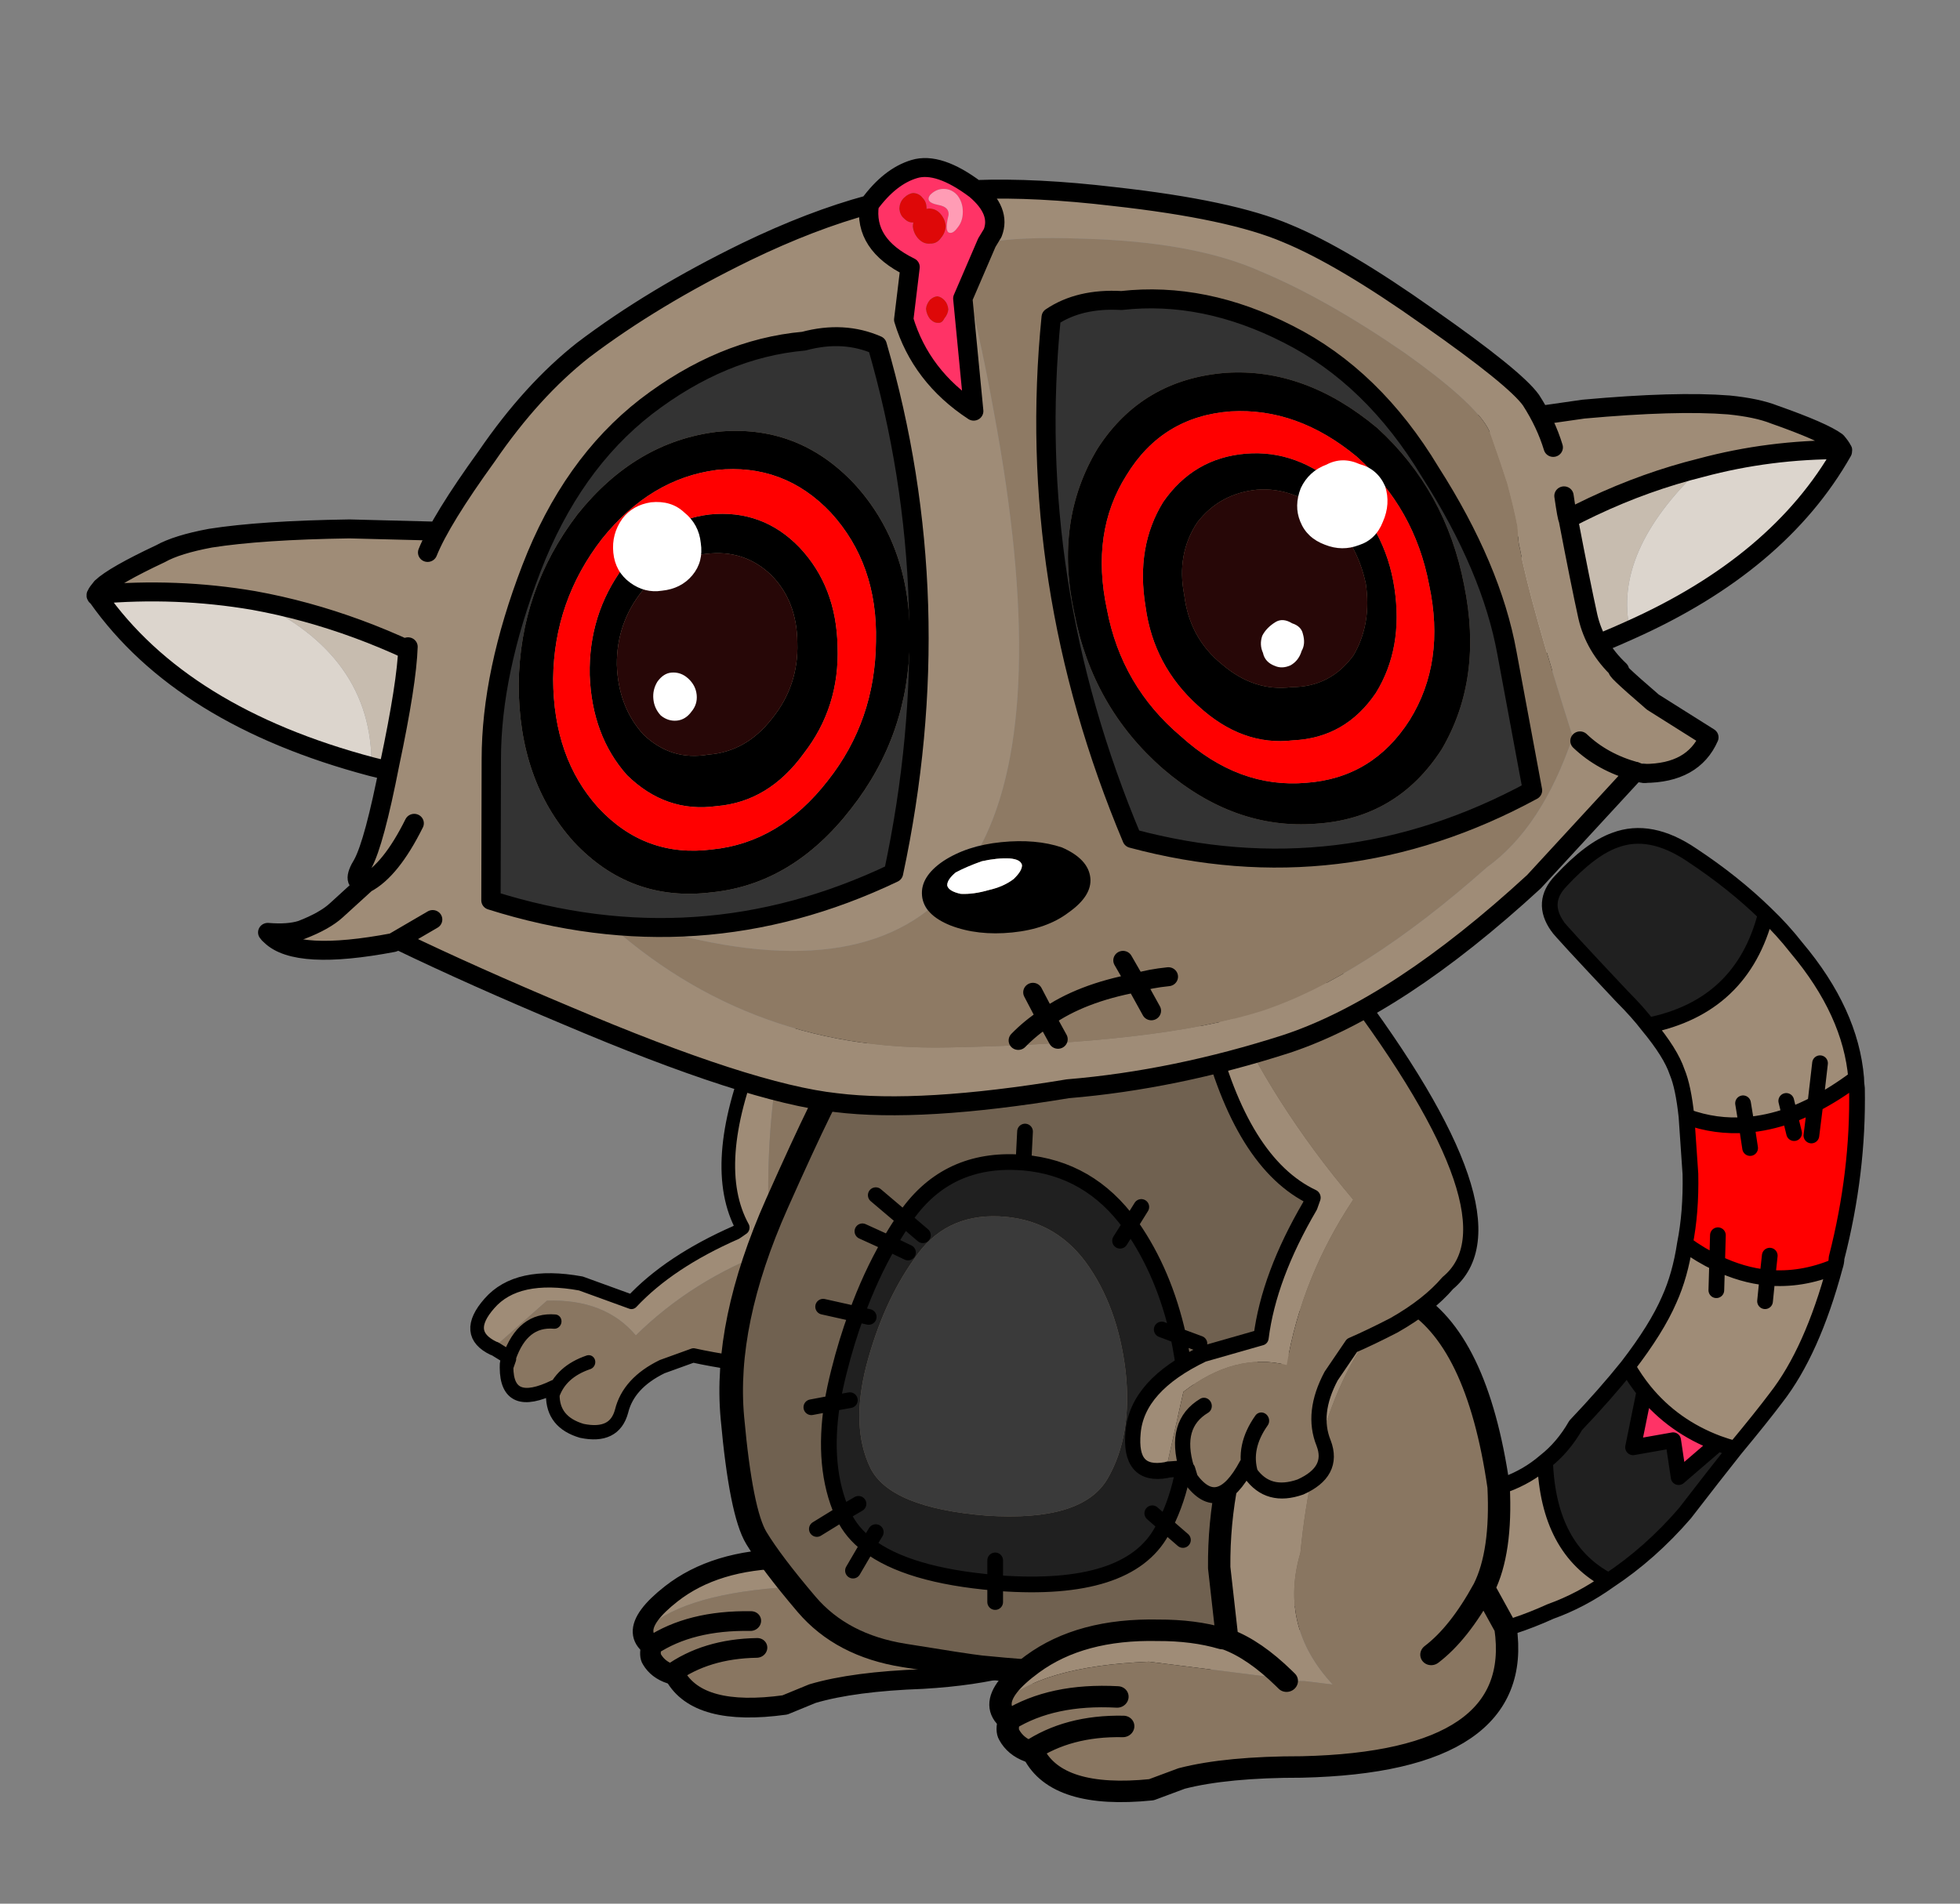 
<svg xmlns="http://www.w3.org/2000/svg" version="1.1" xmlns:xlink="http://www.w3.org/1999/xlink" preserveAspectRatio="none" x="0px" y="0px" width="560px" height="544px" viewBox="0 0 560 544">
<rect x="0" y="0" width="560" height="544" fill="#808080" stroke="none"/>
<defs>
<g id="Duplicate_Items_Folder_foot_copy_3_0_Layer0_0_FILL">
<path fill="#9F8C77" stroke="none" d="
M -10.35 8.2
Q -11.723 5.695 -13.3 4.5 -13.45 4.4 -13.6 4.35 -15.3 3.25 -17.6 2.6 -22.55 1.05 -26.3 2.55 -28.798 3.549 -29.1 4.7 -25.853 2.84 -18.75 4.55
L -10.35 8.2
M 4.1 -15.35
Q 2.744 -16.304 0.75 -16.35 -3.6 -16.45 -7.3 -11.5 -11.05 -6.45 -12.55 -0.5
L -13.3 4.5
Q -11.723 5.695 -10.35 8.2 -10.264 8.306 -10.2 8.4
L -9.05 8.75 -7.3 9.5
Q -9.752 4.578 -7.05 0 -2.722 -11.848 4.1 -15.35 Z"/>

<path fill="#897661" stroke="none" d="
M 4.35 -15.2
Q 4.245 -15.28 4.1 -15.35 -2.722 -11.848 -7.05 0 -9.752 4.578 -7.3 9.5
L -9.05 8.75 -10.2 8.4
Q -10.264 8.306 -10.35 8.2
L -18.75 4.55
Q -25.853 2.84 -29.1 4.7 -29.217 5.282 -28.8 5.9 -25.55 4.9 -21.4 6.35 -25.55 4.9 -28.8 5.9 -29.15 6.55 -29.05 6.9 -28.85 7.8 -28.05 8.4 -25.1 7.35 -21.55 8.45 -25.1 7.35 -28.05 8.4 -27.95 8.5 -27.8 8.6 -27.1 12.15 -20.85 13.25
L -18.7 13.05
Q -15.6 13.1 -10.75 14.5 3.75 18.3 4.85 8.85
L 4.15 5.8
Q 1.75 8.4 -0.4 9.3 1.75 8.4 4.15 5.8 5.95 3.7 6.9 -0.8 8.15 -11.3 4.35 -15.2 Z"/>
</g>

<g id="Duplicate_Items_Folder_arm__copy_4_0_Layer0_0_FILL">
<path fill="#9F8C77" stroke="none" d="
M -11.75 -11.05
Q -12.568 -10.467 -13.4 -9.6 -13.85 -0.95 -9.95 2.35
L -10.3 2.8
Q -14.25 6.25 -15.9 9.75
L -19.9 9.7
Q -24.65 10.4 -25.8 13.1 -26.92 15.681 -24.45 15.95
L -21.85 11.6
Q -17.829 10.154 -14.8 11.85 -12.198 6.905 -7.45 3.2 -10.745 -3.913 -11.75 -11.05 Z"/>

<path fill="#897661" stroke="none" d="
M -3.8 -9.8
Q -7.865 -13.618 -11.75 -11.05 -10.745 -3.913 -7.45 3.2 -12.198 6.905 -14.8 11.85 -17.829 10.154 -21.85 11.6
L -24.45 15.95
Q -24.369 15.945 -24.3 15.95
L -23.1 16.2
Q -23.1 13.35 -20.8 12.8 -23.1 13.35 -23.1 16.2 -23.1 16.25 -23.1 16.3
L -23.05 16.3 -23.05 16.4
Q -23.05 16.45 -23.05 16.55
L -23.05 16.9
Q -22 19.7 -19.25 17.1 -19.2 17.35 -19.15 17.65 -19.15 15.95 -17.45 14.7 -19.15 15.95 -19.15 17.65 -18.5 19.45 -16.25 19.35 -13.8 19.05 -13.95 17.15 -14.15 15.15 -12.2 13.3
L -10.3 11.85
Q -8.95 11.7 -7.25 11.4 -4.7 10.85 -3.05 9.85 3 7.45 -3.8 -9.8 Z"/>
</g>

<g id="Duplicate_Items_Folder_body_front_copy_4_0_Layer2_0_FILL">
<path fill="#202020" stroke="none" d="
M 7.75 14.65
Q 3.15 15.9 3.25 21.5 4.7 22.7 6.6 23.6 11.65 26.35 15.9 26.9
L 15.95 26.9
Q 14.05 22.05 16.3 17.7 13.2 17.4 9.85 15.9 8.65 15.35 7.75 14.65
M 26.7 13.4
Q 25.9 14.8 24.75 15.7 24.95 21.3 28.8 23.3 31.45 21.55 33.65 19 35.5 16.6 36.85 14.9 36.278 14.743 35.75 14.55
L 33.25 16.7 32.9 14.35 30.35 14.8 31.05 11.2
Q 30.49 10.503 30 9.65 28.6 11.4 26.7 13.4
M 38.8 -19.15
Q 36.75 -21.15 34.1 -22.9 31.45 -24.7 29.2 -23.85 27.65 -23.3 25.75 -21.25 24.45 -19.9 25.55 -18.35 25.65 -18.15 29.65 -13.9 30.65 -12.9 31.3 -12.05 37.3 -13.25 38.8 -19.15
M 3.55 -2.85
Q 1.05 -1.7 0.35 -1.35 -1.95 0.25 -2.95 3.2 -3.8 5.8 -3.6 8.5 1.05 6.6 5 8.3 4.95 7.25 5.25 6.1 5.75 4.1 7.8 2.9 7.2 -1.3 3.55 -2.85 Z"/>

<path fill="#9F8C77" stroke="none" d="
M 5.45 11.5
Q 4.95 9.95 5 8.3 1.05 6.6 -3.6 8.5 -3.55 9.2 -3.45 10 -2.8 13.45 -0.65 17.25 0.7 19.6 3.25 21.5 3.15 15.9 7.75 14.65 6.05 13.35 5.45 11.5
M 28.8 23.3
Q 24.95 21.3 24.75 15.7 22.55 17.6 19.05 17.8 17.7 17.85 16.3 17.7 14.05 22.05 15.95 26.9 20.15 27.5 25.1 25.25 27.05 24.55 28.8 23.3
M 35.7 3.05
Q 34.673 2.593 33.65 1.85 33.35 3.85 32.65 5.4 31.85 7.25 30 9.65 30.49 10.503 31.05 11.2 32.919 13.486 35.75 14.55 36.278 14.743 36.85 14.9 38.55 12.85 39.45 11.65 41.75 8.7 43.2 3.3 41.048 4.197 38.9 4
L 38.75 5.5 38.9 4
Q 37.3 3.844 35.7 3.05
L 35.65 4.8 35.7 3.05
M 31.3 -12.05
Q 32.75 -10.3 33.15 -9.1 33.55 -8.15 33.75 -6.25 35.611 -5.568 37.55 -5.75
L 37.35 -7.1 37.55 -5.75
Q 38.923 -5.83 40.3 -6.35
L 40.1 -7.25 40.3 -6.35
Q 41.128 -6.626 41.95 -7.05
L 42.25 -9.65 41.95 -7.05
Q 43.225 -7.709 44.55 -8.7 44.2 -12.9 40.75 -17 39.85 -18.15 38.8 -19.15 37.3 -13.25 31.3 -12.05
M 4.75 -3.35
Q 4.05 -3.05 3.55 -2.85 7.2 -1.3 7.8 2.9 8.5 2.5 9.45 2.2
L 12.6 1.1
Q 14 -0.15 11.8 -4.1
L 9.4 -4.15
Q 6.65 -4.05 4.75 -3.35 Z"/>

<path fill="#FF3366" stroke="none" d="
M 33.25 16.7
L 35.75 14.55
Q 32.919 13.486 31.05 11.2
L 30.35 14.8 32.9 14.35 33.25 16.7 Z"/>

<path fill="#FF0000" stroke="none" d="
M 33.75 -6.25
Q 33.85 -4.7 34 -2.6 34.05 -0.15 33.65 1.85 34.673 2.593 35.7 3.05
L 35.75 1.3 35.7 3.05
Q 37.3 3.844 38.9 4
L 39.05 2.6 38.9 4
Q 41.048 4.197 43.2 3.3 43.3 3 43.3 2.75 44.7 -2.7 44.6 -8.05 44.55 -8.4 44.55 -8.7 43.225 -7.709 41.95 -7.05
L 41.7 -5.05 41.95 -7.05
Q 41.128 -6.626 40.3 -6.35
L 40.6 -5.2 40.3 -6.35
Q 38.923 -5.83 37.55 -5.75
L 37.8 -4.25 37.55 -5.75
Q 35.611 -5.568 33.75 -6.25 Z"/>
</g>

<g id="Duplicate_Items_Folder_body_front_copy_4_0_Layer1_0_FILL">
<path fill="#706150" stroke="none" d="
M 13.3 -2.6
Q 10.6 -9.35 6.15 -14.2 0.75 -16.15 -5.2 -15.95 -5.85 -15.95 -6.55 -15.9 -8.3 -15.8 -10.05 -15.55 -12.75 -15.2 -15.6 -14.4 -18.5 -13.4 -19.9 -9.35 -20.768 -8.3 -24.15 -0.7 -27.528 6.897 -27 12.9 -26.429 18.961 -25.45 20.55 -24.478 22.179 -22.25 24.8 -20.015 27.419 -16.05 28.05 -12.094 28.694 -11.15 28.8 -9.65 28.95 -8.3 29.05 -7.6 29.1 -6.9 29.15 -2.05 29.4 -0.1 29.05 2.6 28.55 3.75 28 4.85 27.45 5.85 27 6.85 26.6 8.8 25.75 10.75 24.85 12.3 23.85 13.8 22.85 16.25 19.5 18.7 16.05 17.4 10.05 16 4.1 13.3 -2.6
M -9.25 -13.55
Q -9.4 -13.55 -9.6 -13.5 -9.75 -13.5 -9.9 -13.5 -9.45 -13.6 -9.1 -13.55
L -9.25 -13.55 Z"/>

<path fill="#928943" stroke="none" d="
M -9.6 -13.5
Q -9.4 -13.55 -9.25 -13.55
L -9.1 -13.55
Q -9.45 -13.6 -9.9 -13.5 -9.75 -13.5 -9.6 -13.5 Z"/>
</g>

<g id="Duplicate_Items_Folder_body_front_copy_4_0_Layer0_0_FILL">
<path fill="#202020" stroke="none" d="
M -8.45 -3.35
Q -8.669 -3.34 -8.9 -3.35 -13.502 -3.546 -16.05 0.25
L -14.85 1.3 -16.05 0.25
Q -16.097 0.367 -16.15 0.45 -16.599 1.119 -17 1.8
L -15.8 2.4 -17 1.8
Q -18.192 3.887 -19.1 6.3
L -18.3 6.5 -19.1 6.3
Q -19.716 8.064 -20.2 10 -20.463 11.035 -20.65 12
L -19.5 11.8 -20.65 12
Q -21.265 16.09 -20 19
L -18.95 18.4 -20 19
Q -19.932 19.081 -19.9 19.15 -19.401 20.221 -18.35 21
L -17.85 20.2 -18.35 21
Q -15.85 22.948 -10.25 23.4
L -10.25 22 -10.25 23.4
Q -10.126 23.44 -10 23.45 -1.8 24.05 0.35 20.15 0.468 19.939 0.55 19.7
L -0.25 19 0.55 19.7
Q 2.155 16.595 1.95 12.25
L 0.8 12.5 1.95 12.25
Q 1.951 11.398 1.85 10.5 1.686 9.036 1.4 7.7
L 0.35 7.3 1.4 7.7
Q 0.506 3.703 -1.55 0.75 -1.599 0.681 -1.65 0.6
L -2.3 1.65 -1.65 0.6
Q -4.242 -2.96 -8.45 -3.35
M -10 0.1
Q -6.55 0.25 -4.5 3 -2.45 5.8 -1.95 9.95 -1.5 14.05 -3.1 16.8 -4.7 19.55 -10.8 19.15 -16.95 18.65 -18.2 16.1 -19.45 13.5 -18.45 9.6 -17.4 5.6 -15.4 2.8 -13.5 -0.05 -10 0.1 Z"/>

<path fill="#3A3A3A" stroke="none" d="
M -4.5 3
Q -6.55 0.25 -10 0.1 -13.5 -0.05 -15.4 2.8 -17.4 5.6 -18.45 9.6 -19.45 13.5 -18.2 16.1 -16.95 18.65 -10.8 19.15 -4.7 19.55 -3.1 16.8 -1.5 14.05 -1.95 9.95 -2.45 5.8 -4.5 3 Z"/>
</g>

<g id="Duplicate_Items_Folder_head_copy_5_0_Layer4_0_FILL">
<path fill="#C7BCAF" stroke="none" d="
M -33.3 -2.05
Q -38.25 -5.6 -43.55 -7.15 -37.7 -3.65 -38.35 2.2 -36.75 2.8 -34.9 3.35 -34.1 0.65 -33.3 -2.05
M 31.6 -6.45
Q 25.8 -5.6 20.1 -2.3 20.65 0.45 21.2 3.3 24.35 2.65 27.1 1.7 26.6 -2.5 31.6 -6.45 Z"/>

<path fill="#9F8C77" stroke="none" d="
M -51.6 -8.3
Q -47.45 -8.25 -43.55 -7.15 -38.25 -5.6 -33.3 -2.05 -33.15 -2.55 -33.05 -2.95 -31.25 -9.35 -31.3 -9.5
L -38.25 -10.4
Q -42.8 -10.8 -45.45 -10.65 -47.2 -10.5 -48.1 -10.1 -50.6 -9.2 -51.3 -8.65 -51.55 -8.4 -51.6 -8.3
M 19.95 -3.25
Q 20.05 -2.8 20.1 -2.3 25.8 -5.6 31.6 -6.45 35.2 -7.05 38.95 -6.65 38.9 -6.8 38.7 -7.1 38.05 -7.7 35.65 -8.85 34.8 -9.3 33.35 -9.6 30.65 -10.1 25.85 -10.15
L 18.85 -9.85
Q 18.75 -9.7 19.95 -3.25 Z"/>

<path fill="#DCD5CD" stroke="none" d="
M -51.6 -8.2
L -51.55 -8.15
Q -47.85 -1.45 -38.35 2.2 -37.7 -3.65 -43.55 -7.15 -47.45 -8.25 -51.6 -8.3 -51.65 -8.25 -51.6 -8.2
M 38.95 -6.55
L 38.9 -6.6
Q 39 -6.6 38.95 -6.65 35.2 -7.05 31.6 -6.45 26.6 -2.5 27.1 1.7 35.1 -1 38.95 -6.55 Z"/>
</g>

<g id="Duplicate_Items_Folder_head_copy_5_0_Layer3_0_FILL">
<path fill="#FF3366" stroke="none" d="
M -4.3 -24.9
Q -6.036 -26.558 -7.35 -26.3 -8.62 -26.045 -9.85 -24.7 -10.326 -22.615 -8.05 -21.2
L -8.65 -18.45
Q -8.063 -15.375 -5.55 -13.3
L -5.5 -19.25 -5.2 -19.8 -4 -22.05 -3.65 -22.55
Q -3.069 -23.624 -4.3 -24.9
M -6.65 -24.85
Q -6.3 -25.15 -5.9 -25.1 -5.5 -25.05 -5.25 -24.7 -5 -24.3 -5.05 -23.8 -5.1 -23.3 -5.4 -23 -5.704 -22.651 -5.9 -22.8 -6.039 -22.946 -5.85 -23.55 -5.611 -24.104 -6.3 -24.3 -6.946 -24.499 -6.65 -24.85
M -8 -24.85
Q -7.75 -25.05 -7.5 -25.05 -7.2 -25 -7.05 -24.75 -6.85 -24.5 -6.9 -24.15 -6.826 -24.15 -6.75 -24.15 -6.4 -24.1 -6.2 -23.8 -6 -23.5 -6 -23.15 -6.05 -22.8 -6.3 -22.55 -6.55 -22.25 -6.9 -22.3 -7.25 -22.3 -7.5 -22.65 -7.7 -22.95 -7.7 -23.3 -7.685 -23.405 -7.65 -23.5 -7.9 -23.5 -8.1 -23.75 -8.3 -23.95 -8.3 -24.3 -8.25 -24.65 -8 -24.85
M -7.45 -18.9
Q -7.4 -19.15 -7.2 -19.35 -7 -19.5 -6.8 -19.5 -6.6 -19.45 -6.45 -19.25 -6.3 -19.05 -6.3 -18.75 -6.35 -18.5 -6.55 -18.3 -6.7 -18.05 -6.9 -18.1 -7.1 -18.1 -7.3 -18.35 -7.45 -18.6 -7.45 -18.9 Z"/>

<path fill="#DE0808" stroke="none" d="
M -7.2 -19.35
Q -7.4 -19.15 -7.45 -18.9 -7.45 -18.6 -7.3 -18.35 -7.1 -18.1 -6.9 -18.1 -6.7 -18.05 -6.55 -18.3 -6.35 -18.5 -6.3 -18.75 -6.3 -19.05 -6.45 -19.25 -6.6 -19.45 -6.8 -19.5 -7 -19.5 -7.2 -19.35
M -7.5 -25.05
Q -7.75 -25.05 -8 -24.85 -8.25 -24.65 -8.3 -24.3 -8.3 -23.95 -8.1 -23.75 -7.9 -23.5 -7.65 -23.5 -7.685 -23.405 -7.7 -23.3 -7.7 -22.95 -7.5 -22.65 -7.25 -22.3 -6.9 -22.3 -6.55 -22.25 -6.3 -22.55 -6.05 -22.8 -6 -23.15 -6 -23.5 -6.2 -23.8 -6.4 -24.1 -6.75 -24.15 -6.826 -24.15 -6.9 -24.15 -6.85 -24.5 -7.05 -24.75 -7.2 -25 -7.5 -25.05 Z"/>

<path fill="#FF9CB5" stroke="none" d="
M -5.9 -25.1
Q -6.3 -25.15 -6.65 -24.85 -6.946 -24.499 -6.3 -24.3 -5.611 -24.104 -5.85 -23.55 -6.039 -22.946 -5.9 -22.8 -5.704 -22.651 -5.4 -23 -5.1 -23.3 -5.05 -23.8 -5 -24.3 -5.25 -24.7 -5.5 -25.05 -5.9 -25.1 Z"/>

<path fill="#8E7A64" stroke="none" d="
M 9.95 -19.1
Q 6.7 -21 1 -21.75 -2.28 -22.214 -4 -22.05
L -5.2 -19.8
Q -4.731 -16.306 -4.5 -13.2 -3.155 2.945 -7.4 9.55 -8.679 11.567 -10.5 12.7 -16.355 16.439 -27.75 10.8 -20.85 19.15 -10.1 20 0.7 20.9 6.15 19.75 11.5 18.55 18.5 13.4 21.55 11.6 23.6 7 22.1 -0.3 21.85 -3.25 21.8 -3.3 21.85 -4.35 21.75 -5.4 21.55 -6.65 21.3 -7.85 20.95 -9.3 20.65 -10.75 16.95 -14.05 13.2 -17.3 9.95 -19.1 Z"/>

<path fill="#9F8C77" stroke="none" d="
M 1 -21.75
Q 6.7 -21 9.95 -19.1 13.2 -17.3 16.95 -14.05 20.65 -10.75 20.95 -9.3 21.3 -7.85 21.55 -6.65 21.75 -5.4 21.85 -4.35 21.8 -3.3 21.85 -3.25 22.1 -0.3 23.6 7 21.55 11.6 18.5 13.4 11.5 18.55 6.15 19.75 0.7 20.9 -10.1 20 -20.85 19.15 -27.75 10.8 -16.355 16.439 -10.5 12.7 -10.7 12.326 -10.7 11.9 -10.7 10.9 -9.45 10.2 -8.547 9.714 -7.4 9.55 -3.155 2.945 -4.5 -13.2 -4.731 -16.306 -5.2 -19.8
L -5.5 -19.25 -5.55 -13.3
Q -8.063 -15.375 -8.65 -18.45
L -8.05 -21.2
Q -10.326 -22.615 -9.85 -24.7 -12.866 -24.166 -16.4 -22.85 -21.45 -20.95 -25.3 -18.55 -28.15 -16.7 -30.8 -13.5 -33.5 -10.4 -34.35 -8.75 -35.2 -7.1 -35.4 -6.5 -35.6 -5.9 -35.85 -3.9 -36.1 -2 -37.4 2.15 -38.6 6.2 -39.3 7.25 -40.05 8.25 -39.25 8.3 -37.9 7.75 -36.45 5.4 -37.9 7.75 -39.25 8.3 -40.3 9.1 -40.9 9.55 -41.55 10.05 -42.8 10.4 -43.5 10.55 -44.55 10.35 -44.5 10.45 -44.4 10.55 -43.2 12 -38.15 11.55
L -36 10.55 -38.15 11.55
Q -38 11.5 -37.8 11.5 -34.2 13.75 -29.6 16.3 -20.6 21.35 -16.2 22.3 -11.9 23.3 -4.2 22.8 1.35 22.9 7.3 21.6 13.2 20.25 20.85 14.4
L 26.65 9.15
Q 25 8.5 23.95 7.25 25 8.5 26.65 9.15
L 27.15 8.7 27.1 9.3
Q 29.6 9.55 30.6 7.75
L 27.9 5.6
Q 25.9 3.45 26.35 3.75 25.2 2.4 25 0.75 24.8 -1 24.5 -4.45 24.45 -4.5 24.4 -5.7 24.4 -6.9 24.1 -8.3 23.85 -9.6 23.2 -10.9 22.5 -12.15 18.35 -15.8 14.25 -19.45 11.5 -20.95 8.75 -22.5 2.8 -23.8 -1.144 -24.695 -4.3 -24.9 -3.069 -23.624 -3.65 -22.55
L -4 -22.05
Q -2.28 -22.214 1 -21.75 Z"/>
</g>

<g id="Duplicate_Items_Folder_head_copy_5_0_Layer2_0_FILL">
<path fill="#000000" stroke="none" d="
M -6.35 9.5
Q -8.15 9.5 -9.45 10.2 -10.7 10.9 -10.7 11.9 -10.7 12.9 -9.4 13.6 -8.05 14.3 -6.25 14.3 -4.45 14.3 -3.25 13.55 -1.95 12.8 -1.95 11.85 -1.95 10.85 -3.25 10.1 -4.55 9.5 -6.35 9.5
M -8.7 12
Q -9.3 11.8 -9.35 11.5 -9.35 11.2 -8.85 10.85 -8.25 10.6 -7.45 10.4 -6.65 10.3 -6 10.4 -5.45 10.5 -5.4 10.8 -5.4 11.1 -5.9 11.5 -6.45 11.85 -7.25 11.95 -8.05 12.1 -8.7 12 Z"/>

<path fill="#FFFFFF" stroke="none" d="
M -9.35 11.5
Q -9.3 11.8 -8.7 12 -8.05 12.1 -7.25 11.95 -6.45 11.85 -5.9 11.5 -5.4 11.1 -5.4 10.8 -5.45 10.5 -6 10.4 -6.65 10.3 -7.45 10.4 -8.25 10.6 -8.85 10.85 -9.35 11.2 -9.35 11.5 Z"/>
</g>

<g id="Duplicate_Items_Folder_head_copy_5_0_Layer1_0_FILL">
<path fill="#333333" stroke="none" d="
M -22.35 -15.25
Q -26.5 -12.6 -29.1 -7.35 -31.7 -2.1 -32.15 2.45
L -32.9 9.85
Q -22.55 14.4 -12.05 10.55 -7.65 -3.4 -10.15 -17.25 -11.8 -18.2 -13.9 -17.85 -18.15 -17.9 -22.35 -15.25
M -30.35 -1.35
Q -29.8 -6.3 -26.45 -9.95 -23.1 -13.45 -18.85 -13.55 -14.65 -13.55 -12.05 -10.1 -9.45 -6.55 -10 -1.6 -10.55 3.4 -13.9 6.95 -17.3 10.6 -21.5 10.6 -25.75 10.7 -28.35 7.2 -30.85 3.7 -30.35 -1.35
M 11.05 -15.65
Q 6.95 -18.35 2.65 -18.3 0.5 -18.65 -1.05 -17.8 -3.8 -4 0.4 10 10.85 14.05 21.25 9.6
L 20.65 2.25
Q 20.3 -2.3 17.65 -7.65 15.2 -12.95 11.05 -15.65
M 15.15 -10.25
Q 18.35 -6.6 18.8 -1.55 19.3 3.45 16.8 6.95 14.15 10.35 9.95 10.2 5.7 10.1 2.35 6.5 -0.95 2.9 -1.4 -2.15 -1.95 -7.1 0.65 -10.65 3.3 -14.05 7.65 -13.95 11.75 -13.8 15.15 -10.25 Z"/>

<path fill="#000000" stroke="none" d="
M -26.45 -9.95
Q -29.8 -6.3 -30.35 -1.35 -30.85 3.7 -28.35 7.2 -25.75 10.7 -21.5 10.6 -17.3 10.6 -13.9 6.95 -10.55 3.4 -10 -1.6 -9.45 -6.55 -12.05 -10.1 -14.65 -13.55 -18.85 -13.55 -23.1 -13.45 -26.45 -9.95
M -28.55 -1.45
Q -28.1 -5.55 -25.3 -8.55 -22.5 -11.45 -19.05 -11.55 -15.55 -11.55 -13.4 -8.7 -11.25 -5.75 -11.75 -1.7 -12.2 2.45 -14.95 5.35 -17.75 8.35 -21.25 8.35 -24.75 8.45 -26.9 5.55 -28.95 2.7 -28.55 -1.45
M -24.35 -6.95
Q -26.4 -4.65 -26.65 -1.45 -26.85 1.75 -25.25 4 -23.45 6.2 -20.8 6.1 -18.1 6.15 -16.05 3.8 -13.95 1.55 -13.75 -1.65 -13.5 -4.8 -15.2 -7.05 -16.9 -9.25 -19.65 -9.25 -22.3 -9.2 -24.35 -6.95
M -25.2 -1.85
Q -25 -4.05 -23.5 -5.6 -22 -7.2 -20.05 -7.2 -18.05 -7.25 -16.8 -5.75 -15.6 -4.25 -15.8 -2.05 -15.95 0.2 -17.5 1.8 -19 3.4 -20.95 3.35 -22.9 3.5 -24.2 1.95 -25.35 0.35 -25.2 -1.85
M 18.8 -1.55
Q 18.35 -6.6 15.15 -10.25 11.75 -13.8 7.65 -13.95 3.3 -14.05 0.65 -10.65 -1.95 -7.1 -1.4 -2.15 -0.95 2.9 2.35 6.5 5.7 10.1 9.95 10.2 14.15 10.35 16.8 6.95 19.3 3.45 18.8 -1.55
M 0.3 -2.15
Q -0.15 -6.3 2 -9.1 4.15 -12 7.7 -11.9 11.15 -11.75 13.95 -8.85 16.65 -5.85 17 -1.75 17.45 2.4 15.3 5.25 13.1 8.1 9.65 8 6.15 7.95 3.45 4.9 0.65 1.95 0.3 -2.15
M 3.75 -7.5
Q 2.1 -5.3 2.3 -2.1 2.4 1.05 4.5 3.4 6.55 5.75 9.2 5.7 11.9 5.85 13.7 3.65 15.35 1.45 15.2 -1.75 15.05 -4.95 12.95 -7.3 10.9 -9.55 8.25 -9.6 5.55 -9.65 3.75 -7.5
M 5.4 -6.25
Q 6.7 -7.65 8.65 -7.65 10.55 -7.6 12.1 -5.95 13.5 -4.4 13.75 -2.15 13.85 0 12.75 1.55 11.4 3.1 9.4 2.9 7.45 2.95 5.95 1.35 4.4 -0.2 4.35 -2.5 4.15 -4.7 5.4 -6.25 Z"/>

<path fill="#FF0000" stroke="none" d="
M -25.3 -8.55
Q -28.1 -5.55 -28.55 -1.45 -28.95 2.7 -26.9 5.55 -24.75 8.45 -21.25 8.35 -17.75 8.35 -14.95 5.35 -12.2 2.45 -11.75 -1.7 -11.25 -5.75 -13.4 -8.7 -15.55 -11.55 -19.05 -11.55 -22.5 -11.45 -25.3 -8.55
M -26.65 -1.45
Q -26.4 -4.65 -24.35 -6.95 -22.3 -9.2 -19.65 -9.25 -16.9 -9.25 -15.2 -7.05 -13.5 -4.8 -13.75 -1.65 -13.95 1.55 -16.05 3.8 -18.1 6.15 -20.8 6.1 -23.45 6.2 -25.25 4 -26.85 1.75 -26.65 -1.45
M 2 -9.1
Q -0.15 -6.3 0.3 -2.15 0.65 1.95 3.45 4.9 6.15 7.95 9.65 8 13.1 8.1 15.3 5.25 17.45 2.4 17 -1.75 16.65 -5.85 13.95 -8.85 11.15 -11.75 7.7 -11.9 4.15 -12 2 -9.1
M 2.3 -2.1
Q 2.1 -5.3 3.75 -7.5 5.55 -9.65 8.25 -9.6 10.9 -9.55 12.95 -7.3 15.05 -4.95 15.2 -1.75 15.35 1.45 13.7 3.65 11.9 5.85 9.2 5.7 6.55 5.75 4.5 3.4 2.4 1.05 2.3 -2.1 Z"/>

<path fill="#270707" stroke="none" d="
M -23.5 -5.6
Q -25 -4.05 -25.2 -1.85 -25.35 0.35 -24.2 1.95 -22.9 3.5 -20.95 3.35 -19 3.4 -17.5 1.8 -15.95 0.2 -15.8 -2.05 -15.6 -4.25 -16.8 -5.75 -18.05 -7.25 -20.05 -7.2 -22 -7.2 -23.5 -5.6
M 8.65 -7.65
Q 6.7 -7.65 5.4 -6.25 4.15 -4.7 4.35 -2.5 4.4 -0.2 5.95 1.35 7.45 2.95 9.4 2.9 11.4 3.1 12.75 1.55 13.85 0 13.75 -2.15 13.5 -4.4 12.1 -5.95 10.55 -7.6 8.65 -7.65 Z"/>
</g>

<g id="Duplicate_Items_Folder_head_copy_5_0_Layer0_0_FILL">
<path fill="#FFFFFF" stroke="none" d="
M -22.5 -5.5
Q -21.5 -5.5 -20.85 -6.15 -20.2 -6.8 -20.25 -7.8 -20.25 -8.8 -20.95 -9.5 -21.55 -10.2 -22.6 -10.2 -23.55 -10.15 -24.15 -9.5 -24.8 -8.75 -24.8 -7.75 -24.8 -6.75 -24.1 -6.1 -23.4 -5.45 -22.5 -5.5
M -22.45 -1.15
Q -22.85 -1.15 -23.2 -0.75 -23.5 -0.35 -23.5 0.15 -23.5 0.65 -23.2 1.05 -22.85 1.4 -22.4 1.4 -21.95 1.4 -21.6 1 -21.25 0.65 -21.25 0.15 -21.25 -0.35 -21.6 -0.75 -21.95 -1.15 -22.45 -1.15
M 14.95 -5.3
Q 15.45 -6.2 15.25 -7.15 14.95 -8.1 14.05 -8.45 13.2 -8.95 12.35 -8.6 11.4 -8.35 10.9 -7.5 10.45 -6.6 10.7 -5.75 10.95 -4.85 11.85 -4.4 12.7 -3.95 13.6 -4.2 14.5 -4.4 14.95 -5.3
M 9.75 -0.45
Q 9.3 -0.8 8.9 -0.6 8.4 -0.35 8.15 0.05 7.95 0.5 8.1 0.95 8.15 1.45 8.65 1.7 9 1.9 9.45 1.75 9.9 1.55 10.1 1.05 10.35 0.7 10.25 0.15 10.2 -0.25 9.75 -0.45 Z"/>
</g>

<path id="Duplicate_Items_Folder_foot_copy_3_0_Layer0_0_1_STROKES" stroke="#000000" stroke-width="1.5" stroke-linejoin="round" stroke-linecap="round" fill="none" d="
M 4.125 -15.35
Q 2.744 -16.304 0.75 -16.35 -3.6 -16.45 -7.3 -11.5 -11.05 -6.45 -12.55 -0.5
L -13.3 4.5
Q -11.723 5.695 -10.325 8.2 -10.264 8.306 -10.2 8.425
M 4.125 -15.35
Q 4.245 -15.28 4.35 -15.2 8.15 -11.3 6.9 -0.8 5.95 3.7 4.15 5.8
L 4.85 8.85
Q 3.75 18.3 -10.75 14.5 -15.6 13.1 -18.7 13.05
L -20.85 13.25
Q -27.1 12.15 -27.8 8.6 -27.95 8.5 -28.05 8.4 -28.85 7.8 -29.05 6.9 -29.15 6.55 -28.8 5.9 -29.217 5.282 -29.075 4.7 -28.798 3.549 -26.3 2.55 -22.55 1.05 -17.6 2.6 -15.3 3.25 -13.6 4.35 -13.45 4.4 -13.3 4.5
M -28.8 5.9
Q -25.55 4.9 -21.4 6.35
M -28.05 8.4
Q -25.1 7.35 -21.55 8.45
M 4.15 5.8
Q 1.75 8.4 -0.4 9.3"/>

<path id="Duplicate_Items_Folder_arm__copy_4_0_Layer0_0_1_STROKES" stroke="#000000" stroke-width="1" stroke-linejoin="round" stroke-linecap="round" fill="none" d="
M -11.725 -11.025
Q -7.865 -13.618 -3.8 -9.8 3 7.45 -3.05 9.85 -4.7 10.85 -7.25 11.4 -8.95 11.7 -10.3 11.85
L -12.2 13.3
Q -14.15 15.15 -13.95 17.15 -13.8 19.05 -16.25 19.35 -18.5 19.45 -19.15 17.65 -19.2 17.35 -19.25 17.1 -22 19.7 -23.05 16.9 -23.25 16.4 -23.1 16.3 -23.1 16.25 -23.1 16.2
L -24.3 15.95
Q -24.369 15.945 -24.425 15.95 -26.92 15.681 -25.8 13.1 -24.65 10.4 -19.9 9.7
L -15.9 9.75
Q -14.25 6.25 -10.3 2.8
L -9.95 2.35
Q -13.85 -0.95 -13.4 -9.6 -12.568 -10.467 -11.725 -11.025 Z
M -19.15 17.65
Q -19.15 15.95 -17.45 14.7
M -23.1 16.3
L -23.05 16.3 -23.05 16.4
Q -23.05 16.45 -23.05 16.55
L -23.05 16.9 -23.1 16.65
Q -23.1 16.55 -23.05 16.55
M -23.1 16.2
Q -23.1 13.35 -20.8 12.8"/>

<path id="Duplicate_Items_Folder_body_front_copy_4_0_Layer2_0_1_STROKES" stroke="#000000" stroke-width="1" stroke-linejoin="round" stroke-linecap="round" fill="none" d="
M -3.6 8.5
Q -3.8 5.8 -2.95 3.2 -1.95 0.25 0.35 -1.35 1.05 -1.7 3.55 -2.85 4.05 -3.05 4.75 -3.35 6.65 -4.05 9.4 -4.15
L 11.8 -4.1
Q 14 -0.15 12.6 1.1
L 9.45 2.2
Q 8.5 2.5 7.8 2.9 5.75 4.1 5.25 6.1 4.95 7.25 5 8.3 4.95 9.95 5.45 11.5 6.05 13.35 7.75 14.65 8.65 15.35 9.85 15.9 13.2 17.4 16.3 17.7 17.7 17.85 19.05 17.8 22.55 17.6 24.75 15.7 25.9 14.8 26.7 13.4 28.6 11.4 30 9.65 31.85 7.25 32.65 5.4 33.35 3.85 33.65 1.85 34.05 -0.15 34 -2.6 33.85 -4.7 33.75 -6.25 33.55 -8.15 33.15 -9.1 32.75 -10.3 31.3 -12.05 30.65 -12.9 29.65 -13.9 25.65 -18.15 25.55 -18.35 24.45 -19.9 25.75 -21.25 27.65 -23.3 29.2 -23.85 31.45 -24.7 34.1 -22.9 36.75 -21.15 38.8 -19.15 39.85 -18.15 40.75 -17 44.2 -12.9 44.55 -8.7 44.55 -8.4 44.6 -8.05 44.7 -2.7 43.3 2.75 43.3 3 43.2 3.3 41.75 8.7 39.45 11.65 38.55 12.85 36.85 14.9 35.5 16.6 33.65 19 31.45 21.55 28.8 23.3 27.05 24.55 25.1 25.25 20.15 27.5 15.95 26.9
L 15.9 26.9
Q 11.65 26.35 6.6 23.6 4.7 22.7 3.25 21.5 0.7 19.6 -0.65 17.25 -2.8 13.45 -3.45 10 -3.55 9.2 -3.6 8.5 1.05 6.6 5 8.3
M 33.75 -6.25
Q 35.611 -5.568 37.575 -5.725
L 37.35 -7.1
M 40.1 -7.25
L 40.325 -6.325
Q 38.923 -5.83 37.575 -5.725
M 40.325 -6.325
Q 41.128 -6.626 41.95 -7.05
L 42.25 -9.65
M 37.575 -5.725
L 37.8 -4.25
M 31.3 -12.05
Q 37.3 -13.25 38.8 -19.15
M 44.55 -8.7
Q 43.225 -7.709 41.95 -7.05
L 41.7 -5.05
M 40.325 -6.325
L 40.6 -5.2
M 33.65 1.85
Q 34.673 2.593 35.7 3.075
L 35.75 1.3
M 35.65 4.8
L 35.7 3.075
Q 37.3 3.844 38.9 4
L 39.05 2.6
M 38.9 4
L 38.75 5.5
M 24.75 15.7
Q 24.95 21.3 28.8 23.3
M 35.75 14.55
Q 36.278 14.743 36.85 14.9
M 31.075 11.225
L 30.35 14.8 32.9 14.35 33.25 16.7 35.75 14.55
Q 32.919 13.486 31.075 11.225 30.49 10.503 30 9.65
M 7.75 14.65
Q 3.15 15.9 3.25 21.5
M 16.3 17.7
Q 14.05 22.05 15.95 26.9
M 38.9 4
Q 41.048 4.197 43.2 3.3
M 7.8 2.9
Q 7.2 -1.3 3.55 -2.85"/>

<path id="Duplicate_Items_Folder_body_front_copy_4_0_Layer1_0_1_STROKES" stroke="#000000" stroke-width="1.5" stroke-linejoin="round" stroke-linecap="round" fill="none" d="
M 6.15 -14.2
Q 0.75 -16.15 -5.2 -15.95 -5.85 -15.95 -6.55 -15.9 -8.3 -15.8 -10.05 -15.55 -12.75 -15.2 -15.6 -14.4 -18.5 -13.4 -19.9 -9.35 -20.768 -8.3 -24.15 -0.7 -27.528 6.897 -26.975 12.925 -26.429 18.961 -25.45 20.575 -24.478 22.179 -22.25 24.8 -20.015 27.419 -16.05 28.05 -12.094 28.694 -11.15 28.8 -9.65 28.95 -8.3 29.05 -7.6 29.1 -6.9 29.15 -2.05 29.4 -0.1 29.05 2.6 28.55 3.75 28 4.85 27.45 5.85 27 6.85 26.6 8.8 25.75 10.75 24.85 12.3 23.85 13.8 22.85 16.25 19.5 18.7 16.05 17.4 10.05 16 4.1 13.3 -2.6 10.6 -9.35 6.15 -14.2 Z"/>

<path id="Duplicate_Items_Folder_body_front_copy_4_0_Layer0_0_1_STROKES" stroke="#000000" stroke-width="1" stroke-linejoin="round" stroke-linecap="round" fill="none" d="
M -16.05 0.275
Q -13.502 -3.546 -8.9 -3.35 -8.669 -3.34 -8.45 -3.325
L -8.35 -5.3
M 1.4 7.7
Q 0.506 3.703 -1.55 0.75 -1.599 0.681 -1.65 0.625
L -2.3 1.65
M -17 1.825
Q -16.599 1.119 -16.15 0.45 -16.097 0.367 -16.05 0.275
L -17.85 -1.25
M -18.7 1.05
L -17 1.825 -15.8 2.4
M -20.625 12
Q -20.463 11.035 -20.2 10 -19.716 8.064 -19.075 6.325
L -21.2 5.85
M -19.075 6.325
L -18.3 6.5
M -16.05 0.275
L -14.85 1.3
M -19.075 6.325
Q -18.192 3.887 -17 1.825
M -18.35 21.025
Q -19.401 20.221 -19.9 19.15 -19.932 19.081 -19.975 19
L -21.6 20
M -17.85 20.2
L -18.35 21.025
Q -15.85 22.948 -10.25 23.425
L -10.25 22
M -18.35 21.025
L -19.3 22.65
M -10.25 23.425
L -10.25 24.65
M -18.95 18.4
L -19.975 19
Q -21.265 16.09 -20.625 12
L -21.95 12.25
M 0.575 19.725
Q 0.468 19.939 0.35 20.15 -1.8 24.05 -10 23.45 -10.126 23.44 -10.25 23.425
M -20.625 12
L -19.5 11.8
M 1.975 12.25
L 4.1 11.8
M 1.4 7.7
Q 1.686 9.036 1.85 10.5 1.951 11.398 1.975 12.25 2.155 16.595 0.575 19.725
L 1.7 20.7
M 0.35 7.3
L 1.4 7.7 2.75 8.2
M 0.8 12.5
L 1.975 12.25
M -0.25 19
L 0.575 19.725
M -0.95 -0.5
L -1.65 0.625
Q -4.242 -2.96 -8.45 -3.325"/>

<path id="Duplicate_Items_Folder_head_copy_5_0_Layer4_0_1_STROKES" stroke="#000000" stroke-width="1" stroke-linejoin="round" stroke-linecap="round" fill="none" d="
M 20.1 -2.3
Q 20.05 -2.8 19.95 -3.25 18.75 -9.7 18.85 -9.85
L 25.85 -10.15
Q 30.65 -10.1 33.35 -9.6 34.8 -9.3 35.65 -8.85 38.05 -7.7 38.7 -7.1 38.9 -6.8 38.95 -6.65 39 -6.6 38.9 -6.6
L 38.95 -6.55
Q 35.1 -1 27.1 1.7 24.35 2.65 21.2 3.3 20.65 0.45 20.1 -2.3 25.8 -5.6 31.6 -6.45 35.2 -7.05 38.95 -6.65
M -51.6 -8.3
Q -51.65 -8.25 -51.6 -8.2
L -51.55 -8.15
Q -47.85 -1.45 -38.35 2.2
M -43.55 -7.15
Q -47.45 -8.25 -51.6 -8.3 -51.55 -8.4 -51.3 -8.65 -50.6 -9.2 -48.1 -10.1 -47.2 -10.5 -45.45 -10.65 -42.8 -10.8 -38.25 -10.4
L -31.3 -9.5
Q -31.25 -9.35 -33.05 -2.95 -33.15 -2.55 -33.3 -2.05 -34.1 0.65 -34.9 3.35 -36.75 2.8 -38.35 2.2
M -33.3 -2.05
Q -38.25 -5.6 -43.55 -7.15"/>

<path id="Duplicate_Items_Folder_head_copy_5_0_Layer3_0_1_STROKES" stroke="#000000" stroke-width="1" stroke-linejoin="round" stroke-linecap="round" fill="none" d="
M -5.2 -19.8
L -5.5 -19.25 -5.525 -13.275
Q -8.063 -15.375 -8.65 -18.45
L -8.05 -21.175
Q -10.326 -22.615 -9.825 -24.675 -12.866 -24.166 -16.4 -22.85 -21.45 -20.95 -25.3 -18.55 -28.15 -16.7 -30.8 -13.5 -33.5 -10.4 -34.35 -8.75
M -35.85 -3.9
Q -36.1 -2 -37.4 2.15 -38.6 6.2 -39.3 7.25 -40.05 8.25 -39.25 8.3 -37.9 7.75 -36.45 5.4
M -4.275 -24.9
Q -1.144 -24.695 2.8 -23.8 8.75 -22.5 11.5 -20.95 14.25 -19.45 18.35 -15.8 22.5 -12.15 23.2 -10.9 23.85 -9.6 24.1 -8.3
M 24.4 -5.7
Q 24.45 -4.5 24.5 -4.45 24.8 -1 25 0.75 25.2 2.4 26.35 3.75 25.9 3.45 27.9 5.6
L 30.6 7.75
Q 29.6 9.55 27.1 9.3
M 26.65 9.15
L 20.85 14.4
Q 13.2 20.25 7.3 21.6 1.35 22.9 -4.2 22.8 -11.9 23.3 -16.2 22.3 -20.6 21.35 -29.6 16.3 -34.2 13.75 -37.8 11.5 -38 11.5 -38.15 11.55 -43.2 12 -44.4 10.55 -44.5 10.45 -44.55 10.35 -43.5 10.55 -42.8 10.4 -41.55 10.05 -40.9 9.55 -40.3 9.1 -39.25 8.3
M -9.825 -24.675
Q -8.62 -26.045 -7.325 -26.3 -6.036 -26.558 -4.275 -24.9 -3.069 -23.624 -3.625 -22.525
L -3.975 -22.05 -5.2 -19.8
M -38.15 11.55
L -36 10.55
M 23.95 7.25
Q 25 8.5 26.65 9.15"/>

<path id="Duplicate_Items_Folder_head_copy_5_0_Layer2_0_1_STROKES" stroke="#000000" stroke-width="1" stroke-linejoin="round" stroke-linecap="round" fill="none" d="
M 26.65 9.15
Q 26.8 9.25 27.1 9.3
M -0.7 16.35
L -0.15 17.6
Q 0.6 17.45 1.55 17.45
M 0.5 19.15
L -0.15 17.6
Q -3.05 17.85 -4.95 18.95
L -4.45 20.15
M -6.5 20
Q -5.8 19.4 -4.95 18.95
L -5.5 17.55"/>

<path id="Duplicate_Items_Folder_head_copy_5_0_Layer1_0_1_STROKES" stroke="#000000" stroke-width="1" stroke-linejoin="round" stroke-linecap="round" fill="none" d="
M 11.05 -15.65
Q 15.2 -12.95 17.65 -7.65 20.3 -2.3 20.65 2.25
L 21.25 9.6
Q 10.85 14.05 0.4 10 -3.8 -4 -1.05 -17.8 0.5 -18.65 2.65 -18.3 6.95 -18.35 11.05 -15.65 Z
M -29.1 -7.35
Q -31.7 -2.1 -32.15 2.45
L -32.9 9.85
Q -22.55 14.4 -12.05 10.55 -7.65 -3.4 -10.15 -17.25 -11.8 -18.2 -13.9 -17.85 -18.15 -17.9 -22.35 -15.25 -26.5 -12.6 -29.1 -7.35 Z"/>
</defs>

<g transform="matrix( 3.771, -1.175, 1.112, 3.567, 288.15,415.45) ">
<g transform="matrix( 1, 0, 0, 1, 0,0) ">
<use xlink:href="#Duplicate_Items_Folder_foot_copy_3_0_Layer0_0_FILL"/>

<use xlink:href="#Duplicate_Items_Folder_foot_copy_3_0_Layer0_0_1_STROKES"/>
</g>
</g>

<g transform="matrix( 3.649, 1.271, -1.353, 3.883, 251.7,354.4) ">
<g transform="matrix( 1, 0, 0, 1, 0,0) ">
<use xlink:href="#Duplicate_Items_Folder_arm__copy_4_0_Layer0_0_FILL"/>

<use xlink:href="#Duplicate_Items_Folder_arm__copy_4_0_Layer0_0_1_STROKES"/>
</g>
</g>

<g transform="matrix( 4.489, 0, 0, 4.489, 330.35,347.15) ">
<g transform="matrix( 1, 0, 0, 1, 0,0) ">
<use xlink:href="#Duplicate_Items_Folder_body_front_copy_4_0_Layer2_0_FILL"/>

<use xlink:href="#Duplicate_Items_Folder_body_front_copy_4_0_Layer2_0_1_STROKES"/>
</g>

<g transform="matrix( 1, 0, 0, 1, 0,0) ">
<use xlink:href="#Duplicate_Items_Folder_body_front_copy_4_0_Layer1_0_FILL"/>

<use xlink:href="#Duplicate_Items_Folder_body_front_copy_4_0_Layer1_0_1_STROKES"/>
</g>

<g transform="matrix( 1, 0, 0, 1, 0,0) ">
<use xlink:href="#Duplicate_Items_Folder_body_front_copy_4_0_Layer0_0_FILL"/>

<use xlink:href="#Duplicate_Items_Folder_body_front_copy_4_0_Layer0_0_1_STROKES"/>
</g>
</g>

<g transform="matrix( 4.121, -1.131, 1.079, 3.933, 400.6,435.75) ">
<g transform="matrix( 1, 0, 0, 1, 0,0) ">
<use xlink:href="#Duplicate_Items_Folder_foot_copy_3_0_Layer0_0_FILL"/>

<use xlink:href="#Duplicate_Items_Folder_foot_copy_3_0_Layer0_0_1_STROKES"/>
</g>
</g>

<g transform="matrix( 4.141, -1.243, 1.323, 4.407, 413.25,319.45) ">
<g transform="matrix( 1, 0, 0, 1, 0,0) ">
<use xlink:href="#Duplicate_Items_Folder_arm__copy_4_0_Layer0_0_FILL"/>

<use xlink:href="#Duplicate_Items_Folder_arm__copy_4_0_Layer0_0_1_STROKES"/>
</g>
</g>

<g transform="matrix( 5.498, -0.555, 0.544, 5.388, 315.8,185.95) ">
<g transform="matrix( 1, 0, 0, 1, 0,0) ">
<use xlink:href="#Duplicate_Items_Folder_head_copy_5_0_Layer4_0_FILL"/>

<use xlink:href="#Duplicate_Items_Folder_head_copy_5_0_Layer4_0_1_STROKES"/>
</g>

<g transform="matrix( 1, 0, 0, 1, 0,0) ">
<use xlink:href="#Duplicate_Items_Folder_head_copy_5_0_Layer3_0_FILL"/>

<use xlink:href="#Duplicate_Items_Folder_head_copy_5_0_Layer3_0_1_STROKES"/>
</g>

<g transform="matrix( 1, 0, 0, 1, 0,0) ">
<use xlink:href="#Duplicate_Items_Folder_head_copy_5_0_Layer2_0_FILL"/>

<use xlink:href="#Duplicate_Items_Folder_head_copy_5_0_Layer2_0_1_STROKES"/>
</g>

<g transform="matrix( 1, 0, 0, 1, 0,0) ">
<use xlink:href="#Duplicate_Items_Folder_head_copy_5_0_Layer1_0_FILL"/>

<use xlink:href="#Duplicate_Items_Folder_head_copy_5_0_Layer1_0_1_STROKES"/>
</g>

<g transform="matrix( 1, 0, 0, 1, 0,0) ">
<use xlink:href="#Duplicate_Items_Folder_head_copy_5_0_Layer0_0_FILL"/>
</g>
</g>
</svg>
